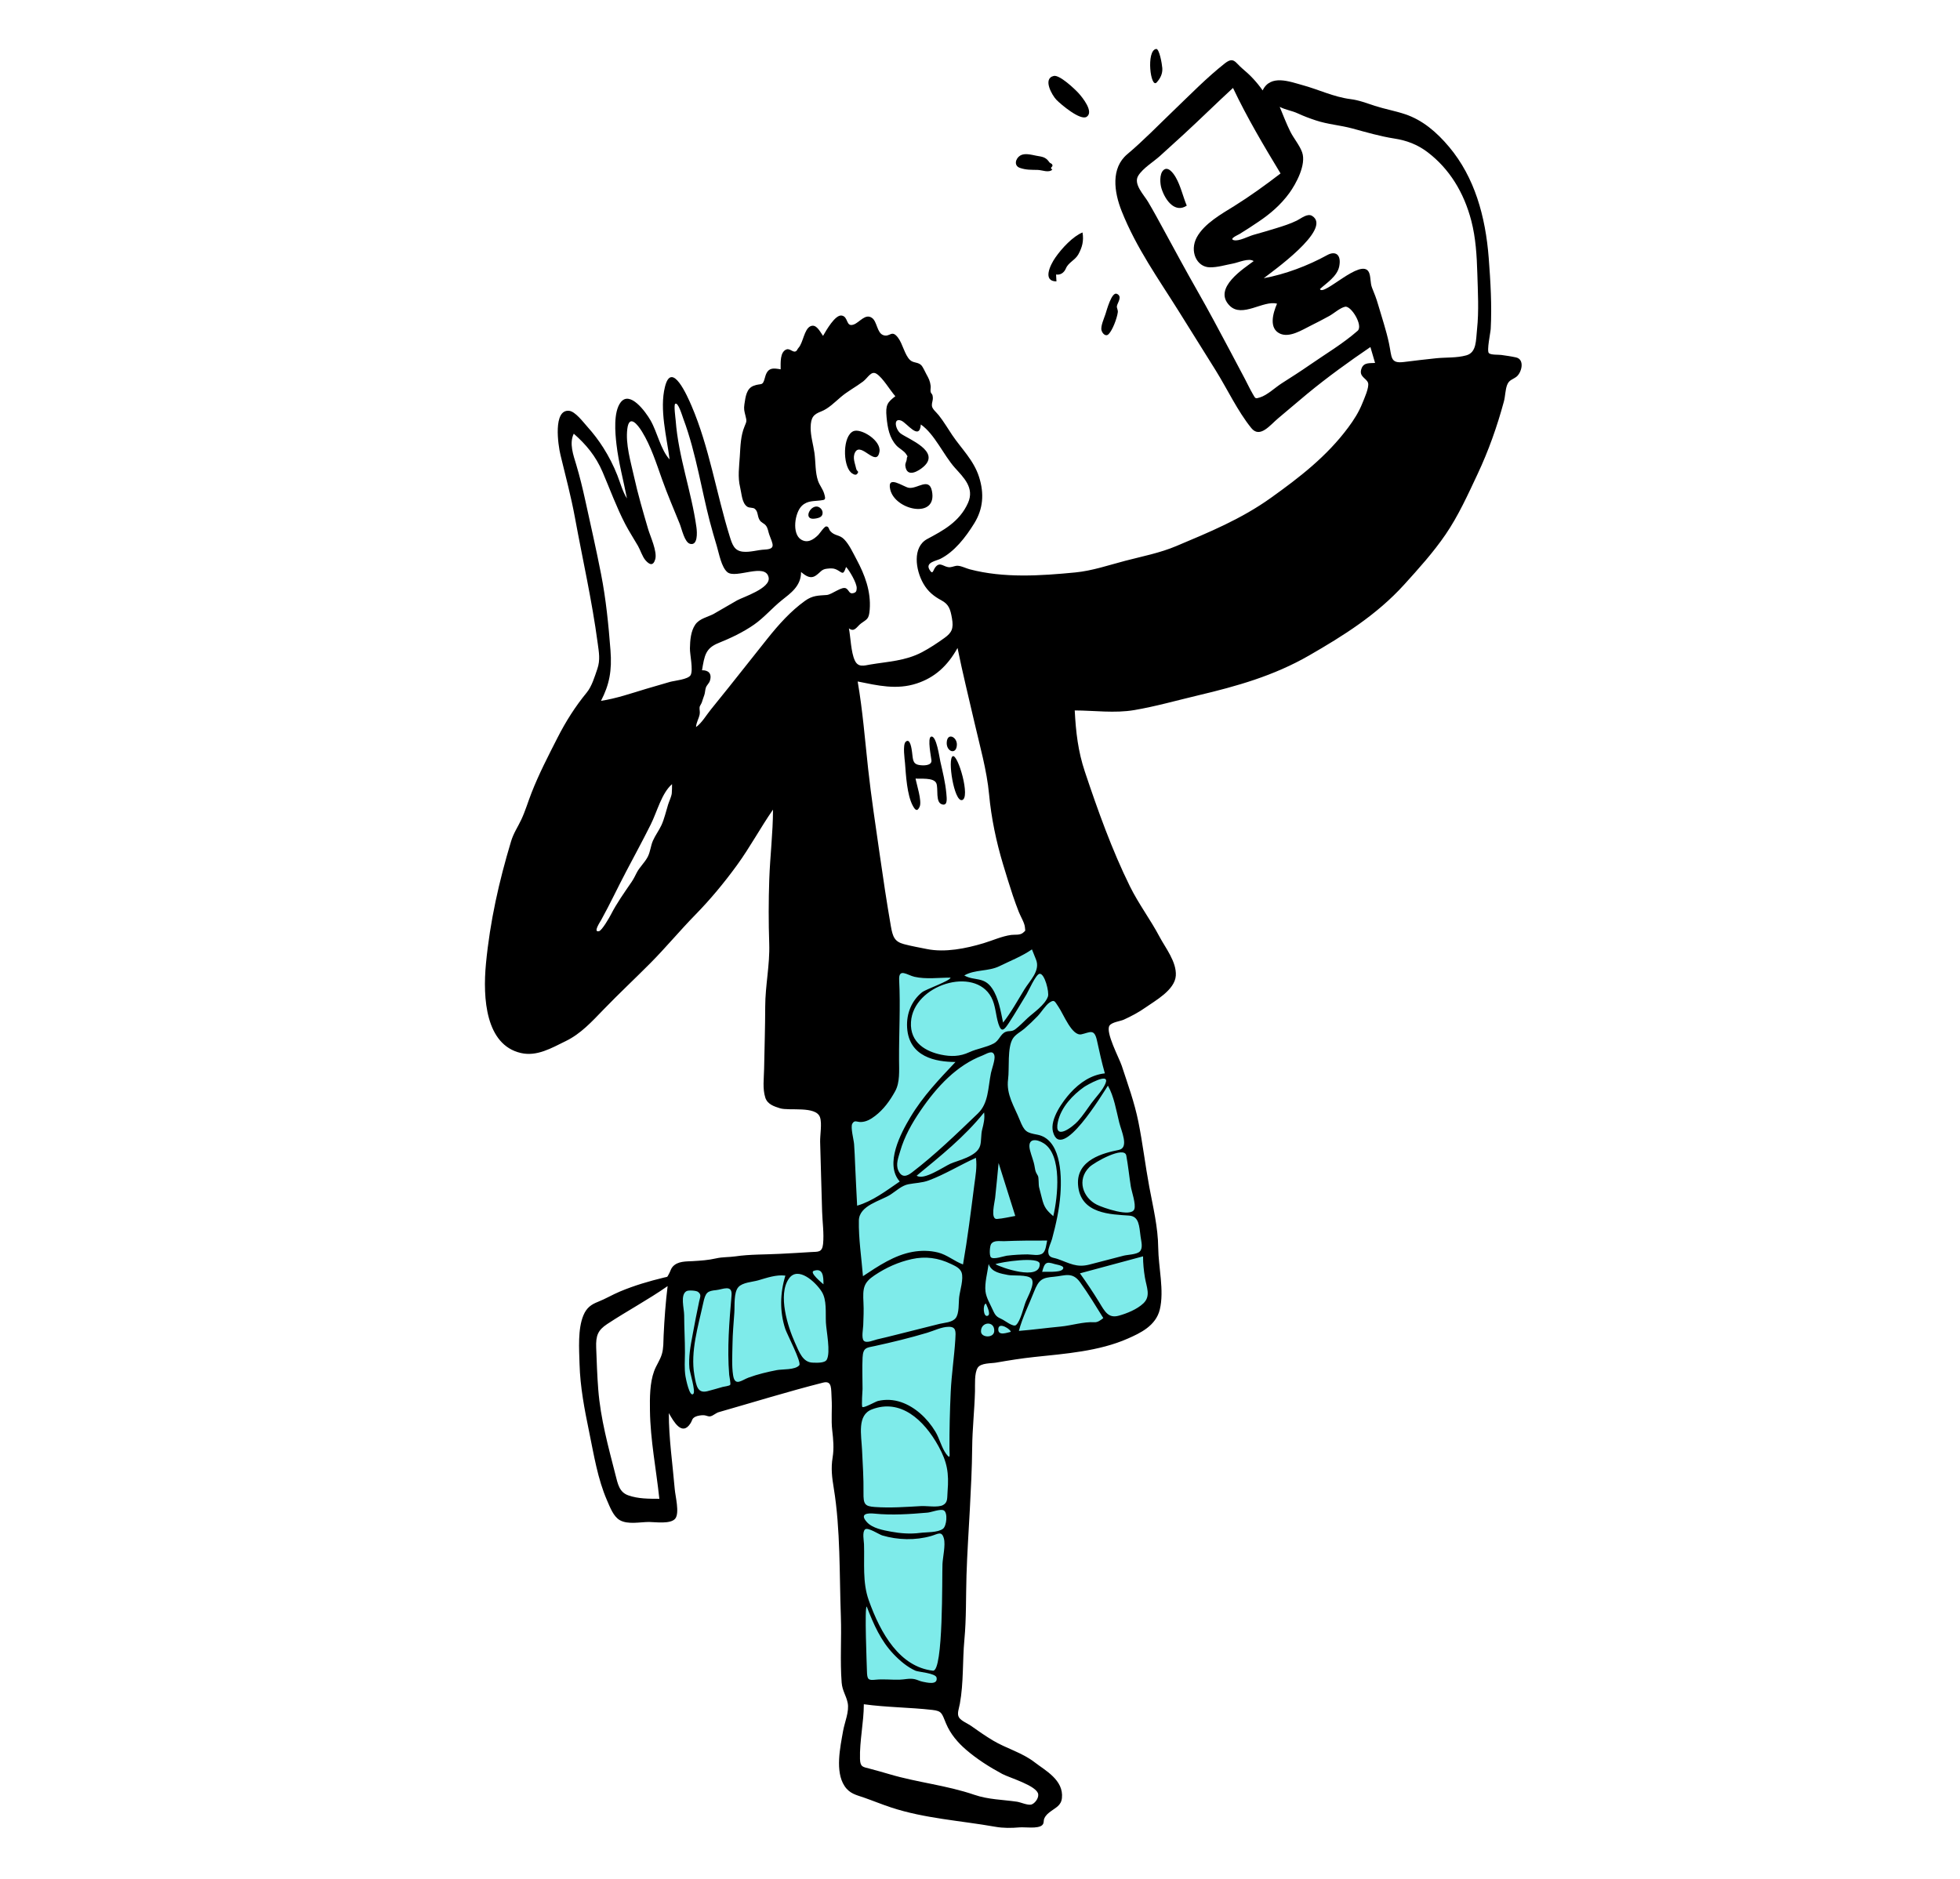 <svg width="414" height="397" viewBox="0 0 414 397" fill="none" xmlns="http://www.w3.org/2000/svg">
<path fill-rule="evenodd" clip-rule="evenodd" d="M142.858 284.346C142.911 279.637 143.024 274.928 143.171 270.221C149.846 269.498 156.521 268.775 163.196 268.051C164.901 267.866 166.605 267.682 168.309 267.497C170.159 267.297 172.009 267.096 173.859 266.896C174.051 266.875 174.311 266.87 174.6 266.864C175.522 266.845 176.74 266.821 177.014 266.264C177.414 265.451 177.209 263.307 177.054 261.681C176.992 261.033 176.939 260.468 176.934 260.102C176.907 258.075 176.881 256.049 176.854 254.023C176.828 251.996 176.801 249.969 176.775 247.943L176.774 247.911C176.58 233.009 176.386 218.107 176.191 203.205C177.79 203.268 179.388 203.325 180.986 203.379C182.022 203.414 183.058 203.452 184.096 203.49C190.02 203.704 195.962 203.919 201.88 203.7C205.368 203.571 208.673 202.439 211.966 201.104C213.716 200.394 215.449 199.621 217.169 198.807C217.326 198.733 217.573 198.577 217.859 198.398C218.552 197.96 219.472 197.38 219.886 197.476C220.588 197.64 221.628 199.451 222.391 200.78C222.671 201.268 222.914 201.692 223.09 201.944C225.161 204.93 227.233 207.917 229.304 210.903L229.395 211.032C229.657 211.411 229.956 211.796 230.261 212.189C230.933 213.053 231.635 213.957 232.047 214.921C232.361 215.655 232.534 216.576 232.699 217.455C232.777 217.87 232.854 218.275 232.942 218.646C236.359 233.018 239.701 247.483 242.191 262.135C242.726 265.289 243.235 268.464 243.533 271.666C243.555 271.91 243.584 272.172 243.613 272.445C243.776 273.946 243.978 275.809 243.493 277.103C242.887 278.721 241.019 279.451 239.676 279.976C239.588 280.011 239.502 280.044 239.419 280.077C236.793 281.117 234.043 281.736 231.322 282.292C224.766 283.631 218.129 284.408 211.503 285.037C210.749 285.108 209.986 285.153 209.222 285.197C207.936 285.272 206.646 285.348 205.384 285.553C204.851 285.64 204.702 285.583 204.624 285.648C204.561 285.7 204.543 285.83 204.409 286.175C204.116 286.923 204.161 288.234 204.199 289.361C204.217 289.86 204.232 290.323 204.217 290.684C204.158 292.068 204.099 293.452 204.04 294.836C203.981 296.22 203.922 297.604 203.863 298.989C203.542 306.539 203.22 314.09 202.899 321.64C202.79 324.192 202.682 326.743 202.573 329.295C202.356 334.399 202.139 339.502 201.921 344.605C201.861 346.018 201.801 347.43 201.741 348.842C201.678 350.33 201.614 351.818 201.551 353.307C201.53 353.81 201.536 354.36 201.542 354.925C201.556 356.103 201.57 357.346 201.336 358.36C201.208 358.916 201.246 359.12 201.182 359.19C201.115 359.264 200.938 359.193 200.347 359.228C198.557 359.332 196.723 359.192 194.904 359.054C194 358.985 193.101 358.916 192.211 358.878C190.745 358.815 189.278 358.752 187.812 358.689C186.238 358.621 184.664 358.554 183.091 358.486C182.878 358.477 182.659 358.487 182.445 358.498C181.784 358.531 181.166 358.561 180.902 357.996C180.601 357.352 180.674 355.913 180.733 354.763C180.757 354.285 180.779 353.857 180.77 353.558L180.517 345.045L179.822 321.675C179.67 316.553 179.518 311.431 179.366 306.309C179.202 300.807 179.038 295.304 178.874 289.802C175.496 290.62 172.117 291.438 168.739 292.256L168.732 292.258C163.736 293.467 158.74 294.677 153.744 295.885C153.126 296.035 152.477 296.237 151.812 296.443C150.011 297.001 148.094 297.596 146.366 297.298C144.016 296.892 143.045 295.685 142.913 293.001C142.786 290.426 142.817 287.832 142.848 285.25C142.851 284.949 142.855 284.647 142.858 284.346ZM211.031 238.74L210.192 236.796L209.827 238.942L206.276 259.842L206.106 260.838L206.95 260.771L219.104 259.802L220.088 259.724L219.634 258.671L211.031 238.74ZM207.708 259.157L210.726 241.398L218.036 258.333L207.708 259.157Z" fill="#7EEBEA"/>
<path fill-rule="evenodd" clip-rule="evenodd" d="M311.984 69.594C311.735 71.918 311.912 74.453 309.731 75.066C307.712 75.634 305.497 75.475 303.439 75.673C301.126 75.897 298.82 76.202 296.511 76.477C293.602 76.824 294.017 75.479 293.38 72.489C292.799 69.758 291.871 67.034 291.099 64.371C290.741 63.133 290.312 61.995 289.823 60.828C289.38 59.772 289.591 58.336 289.113 57.449C287.484 54.42 279.538 62.701 278.8 61.069C280.145 59.809 282.472 58.4 282.884 56.246C283.369 53.713 282.031 52.957 280.35 53.883C276.215 56.163 271.441 57.944 266.931 58.775C268.39 57.602 281.584 48.355 277.156 45.613C276.158 44.995 274.825 46.158 273.925 46.598C272.496 47.297 271.004 47.766 269.513 48.224C267.942 48.706 266.367 49.17 264.787 49.609C263.678 49.917 261.703 51.01 260.623 50.74C259.527 50.466 261.469 49.647 261.787 49.455C263.174 48.614 264.538 47.711 265.891 46.797C268.292 45.175 270.51 43.295 272.336 40.787C273.714 38.894 275.99 34.761 275.03 32.144C274.474 30.627 273.256 29.224 272.54 27.787C271.705 26.108 271.03 24.319 270.304 22.57C271.519 23.213 272.882 23.377 274.122 23.954C275.363 24.531 276.622 24.998 277.912 25.427C280.5 26.288 283.081 26.441 285.645 27.139C288.549 27.929 291.574 28.812 294.524 29.268C297.092 29.665 299.401 30.511 301.601 32.195C306.095 35.636 309.212 40.58 310.789 46.693C311.713 50.274 311.938 54.01 312.046 57.736C312.161 61.664 312.402 65.683 311.984 69.594ZM286.764 69.883C283.626 72.635 279.968 74.785 276.601 77.127C274.674 78.465 272.706 79.717 270.74 80.972C269.346 81.863 267.651 83.503 266.116 83.96C265.144 84.249 265.217 84.271 264.602 83.206C264.014 82.188 263.501 81.093 262.952 80.045C261.938 78.113 260.915 76.189 259.891 74.264C257.597 69.951 255.307 65.637 252.897 61.415C250.478 57.178 248.159 52.864 245.816 48.567C244.728 46.569 243.645 44.564 242.49 42.621C241.608 41.138 239.346 38.875 240.42 37.129C241.418 35.506 243.691 34.159 245.035 32.931C246.678 31.431 248.33 29.948 249.969 28.441C253.491 25.201 256.921 21.82 260.44 18.577C263.426 24.878 266.94 30.786 270.483 36.644C267.279 39.105 264.042 41.443 260.664 43.55C258.17 45.105 254.354 47.207 252.779 50.158C251.227 53.064 252.751 56.416 255.518 56.47C257.172 56.502 258.821 55.974 260.443 55.674C261.614 55.456 263.752 54.441 264.808 55.156C262.91 56.613 256.026 60.857 259.737 64.579C262.389 67.239 266.874 63.357 269.739 64.156C268.866 66.173 267.958 69.389 270.382 70.486C272.399 71.398 275.04 69.697 276.856 68.795C278.168 68.143 279.471 67.469 280.761 66.758C281.787 66.192 283.015 65.045 284.111 64.801C285.391 64.516 287.994 68.803 286.764 69.883ZM228.429 218.499C230.225 218.105 231.147 217.212 231.712 219.835C232.219 222.184 232.721 224.446 233.373 226.752C230.569 227.043 228.095 228.654 226.05 230.92C224.594 232.534 221.697 236.389 222.416 239.092C224.16 245.663 232.97 230.923 234.018 229.348C235.299 231.601 235.771 234.552 236.407 237.129C236.861 238.963 238.544 242.479 236.319 242.925C233.196 243.551 227.338 244.95 227.708 250.271C228.145 256.551 234.787 256.516 238.512 256.798C240.613 256.957 240.623 258.981 240.922 261.248C241.055 262.261 241.474 263.631 240.758 264.373C240.123 265.031 238.178 265.05 237.352 265.263C234.942 265.885 232.533 266.519 230.124 267.141C227.389 267.847 225.942 266.858 223.385 265.957C222.439 265.623 221.488 265.764 221.418 264.489C221.375 263.707 222.012 262.497 222.221 261.723C223.046 258.661 223.748 255.509 223.985 252.293C224.331 247.622 223.899 240.617 219.118 239.705C216.843 239.271 216.405 239.13 215.378 236.561C214.267 233.784 212.504 231.212 212.93 228.012C213.238 225.693 212.718 221.306 213.948 219.383C214.517 218.494 215.625 217.964 216.382 217.311C217.346 216.479 218.275 215.589 219.173 214.657C219.929 213.874 220.85 212.343 221.707 211.777C222.754 211.086 222.786 211.557 223.538 212.637C224.648 214.232 226.412 218.942 228.429 218.499ZM233.504 228.879C232.882 230.389 231.444 231.794 230.528 233.055C229.607 234.324 228.735 235.664 227.707 236.814C226.576 238.079 222.56 241.136 223.444 237.021C224.133 233.822 226.71 231.23 228.978 229.633C229.417 229.323 234.557 226.323 233.504 228.879ZM237.899 244.113C238.297 246.255 238.511 248.463 238.851 250.62C239.025 251.723 239.989 254.387 239.596 255.448C238.931 257.246 232.937 255.117 231.695 254.499C228.738 253.026 227.38 249.245 230.107 246.553C231.142 245.533 237.5 241.972 237.899 244.113ZM241.828 269.837C242.161 271.881 243.138 273.777 241.523 275.323C240.183 276.607 237.987 277.482 236.335 277.939C234.084 278.562 233.36 277.044 232.169 275.093C230.887 272.993 229.523 270.965 228.108 268.995C232.552 267.798 236.996 266.6 241.441 265.404C241.438 266.894 241.589 268.377 241.828 269.837ZM231.178 279.327C228.86 279.182 226.367 280.021 224.016 280.242C221.081 280.518 218.154 280.919 215.215 281.156C215.968 278.267 217.32 275.69 218.378 272.961C219.439 270.222 220.184 269.926 222.624 269.715C224.886 269.519 226.482 268.582 228.151 270.891C229.887 273.292 231.46 275.901 233.046 278.445C232.506 278.88 231.862 279.37 231.178 279.327ZM214.611 279.916C214.039 280.417 212.275 278.993 211.681 278.717C210.525 278.179 210.269 278.006 209.665 276.65C209.147 275.483 208.322 274.158 208.16 272.826C207.946 271.071 208.591 268.761 208.826 267.017C209.452 268.833 211.506 269.043 212.895 269.34C213.944 269.565 217.054 269.207 217.846 270.106C218.72 271.1 217.111 273.871 216.691 274.915C216.19 276.161 215.572 279.074 214.611 279.916ZM213.49 281.356C212.802 281.49 210.821 282.314 210.861 280.802C210.906 279.074 213.631 280.937 213.49 281.356ZM210 281.266C209.874 282.72 207.273 282.599 207.213 281.32C207.112 279.158 210.2 278.943 210 281.266ZM207.025 242.041C206.36 244.32 202.309 245.136 200.753 245.837C199.332 246.478 195.087 249.436 193.622 248.363C198.582 244.263 203.664 240.244 207.866 235.008C208.038 236.302 207.776 237.382 207.459 238.606C207.173 239.711 207.32 241.032 207.025 242.041ZM205.792 250.352C205.078 255.935 204.378 261.59 203.412 267.117C201.572 266.441 200.054 265.07 198.121 264.592C196.356 264.156 194.534 264.146 192.755 264.464C188.964 265.142 185.584 267.398 182.277 269.597C181.972 265.768 181.339 261.671 181.414 257.829C181.476 254.638 186.015 253.693 188.075 252.375C189.32 251.577 190.446 250.455 191.866 250.177C193.326 249.891 194.736 249.9 196.178 249.364C199.589 248.098 202.799 246.091 206.14 244.595C206.414 246.511 206.034 248.464 205.792 250.352ZM202.605 273.978C202.453 275.247 202.644 277.512 201.84 278.479C201.084 279.39 199.467 279.42 198.469 279.667C195.428 280.42 192.39 281.179 189.354 281.956C187.995 282.303 186.636 282.635 185.272 282.945C184.622 283.093 182.99 283.844 182.442 283.221C181.922 282.629 182.309 280.74 182.337 279.947C182.393 278.364 182.468 276.775 182.385 275.191C182.226 272.153 182.367 270.989 184.718 269.417C187.215 267.747 189.794 266.604 192.605 265.984C195.451 265.358 198.162 265.701 200.871 267.015C201.625 267.381 202.756 267.831 203.107 268.809C203.584 270.139 202.766 272.63 202.605 273.978ZM199.182 322.955C198.067 323.796 195.641 323.652 194.361 323.823C192.294 324.098 190.213 323.941 188.159 323.557C186.613 323.269 184.306 322.869 183.121 321.563C181.437 319.708 183.38 319.622 184.668 319.753C188.414 320.132 192.207 319.867 195.949 319.542C196.678 319.478 198.636 318.709 199.339 319.069C200.237 319.529 199.962 322.366 199.182 322.955ZM197.058 352.939C190.079 352.123 186.033 345.17 183.502 338.063C182.143 334.247 182.633 330.243 182.499 326.208C182.475 325.471 182.09 323.642 182.72 323.092C183.311 322.574 185.706 324.174 186.353 324.365C189.673 325.344 193.344 325.437 196.67 324.487C198.112 324.075 198.919 323.309 199.377 325.027C199.745 326.411 199.14 328.961 199.074 330.411C198.96 332.919 199.287 353.199 197.058 352.939ZM183.116 352.946C183.089 351.729 182.579 339.422 183.074 339.385C184.546 343.206 186.059 346.624 188.739 349.435C190.109 350.871 191.648 352.166 193.361 352.937C194.004 353.227 197.649 353.446 197.828 354.407C198.14 356.087 195.652 355.409 194.914 355.273C194.321 355.163 193.789 354.859 193.208 354.732C192.1 354.491 191.054 354.815 189.943 354.842C188.254 354.883 186.595 354.67 184.905 354.846C183.36 355.006 183.157 354.793 183.116 352.946ZM184.146 297.747C190.121 295.424 195.114 299.824 198.267 305.582C200.065 308.867 200.467 311.163 200.152 315.051C200.04 316.443 200.248 317.385 199.184 317.953C198.131 318.514 195.739 318.098 194.599 318.162C191.323 318.346 188.059 318.591 184.783 318.357C182.654 318.205 182.354 317.772 182.391 315.286C182.435 312.294 182.228 309.316 182.087 306.32C181.935 303.077 181.01 298.967 184.146 297.747ZM182.191 293.438C182.195 291.24 182.085 288.984 182.197 286.79C182.308 284.614 183.078 284.721 184.785 284.35C188.483 283.546 192.176 282.646 195.824 281.556C197.267 281.125 198.897 280.297 200.4 280.29C201.977 280.284 201.894 281.259 201.788 282.939C201.555 286.66 200.988 290.327 200.816 294.029C200.63 298.024 200.532 302.071 200.547 306.07C200.552 307.421 200.825 308.42 199.868 307.157C198.91 305.891 198.442 303.875 197.586 302.452C195.834 299.54 193.23 297.197 190.341 296.21C188.744 295.665 187.063 295.57 185.434 295.965C184.94 296.084 182.465 297.506 182.15 297.225C181.936 297.035 182.191 293.527 182.191 293.438ZM204.048 369.626C206.417 371.667 209.042 373.316 211.698 374.748C213.193 375.554 219.11 377.249 219.298 379.063C219.399 380.03 218.419 381.114 217.776 381.229C216.962 381.374 215.619 380.734 214.789 380.612C211.772 380.172 208.761 380.169 205.816 379.158C199.937 377.14 193.843 376.572 187.903 374.812C186.49 374.394 185.074 374.001 183.653 373.622C182.304 373.262 181.699 373.324 181.652 371.589C181.547 367.782 182.454 363.882 182.462 360.027C187.267 360.687 192.088 360.679 196.906 361.221C198.971 361.454 198.923 361.924 199.828 364.095C200.767 366.347 202.365 368.176 204.048 369.626ZM180.619 245.938C180.558 244.529 180.511 243.116 180.405 241.71C180.334 240.766 179.617 238.127 180.021 237.392C180.501 236.518 180.985 237.051 181.844 237.027C182.977 236.995 183.926 236.447 184.86 235.73C186.629 234.372 187.944 232.585 189.092 230.5C190.103 228.664 189.914 226.157 189.902 223.959C189.87 218.276 190.214 212.733 189.926 207.025C189.794 204.403 191.654 206.011 193.156 206.351C195.614 206.906 198.285 206.521 200.782 206.528C200.689 207.227 195.582 208.962 194.757 209.623C192.645 211.313 191.414 214.016 191.606 217.099C191.994 223.3 197.671 224.336 201.819 224.348C198.377 228.009 194.997 231.499 192.292 236.015C190.298 239.345 186.785 245.91 190.046 249.595C187.164 251.564 184.307 253.754 181.048 254.702C180.902 251.781 180.745 248.861 180.619 245.938ZM179.311 132.742C180.484 133.649 180.977 132.367 181.87 131.703C183.128 130.768 183.544 130.86 183.704 128.771C183.999 124.896 182.644 121.389 180.943 118.219C180.17 116.777 179.399 115.061 178.307 113.935C177.313 112.908 176.307 113.261 175.385 112.2C175.023 111.782 175.101 111.193 174.502 111.21C174.108 111.221 173.151 112.689 172.826 113.013C171.798 114.037 170.541 114.816 169.194 113.972C167.233 112.743 167.862 108.284 169.386 106.84C170.559 105.728 171.945 105.9 173.28 105.72C174.281 105.586 174.49 105.638 174.078 104.26C173.789 103.294 173.124 102.541 172.795 101.597C172.163 99.784 172.301 97.581 172.028 95.662C171.783 93.943 171.21 92.083 171.23 90.337C171.258 88.114 171.862 87.536 173.463 86.913C175.014 86.309 176.299 84.978 177.62 83.86C179.115 82.594 180.753 81.758 182.29 80.602C183.333 79.817 184.007 78.23 185.154 78.972C186.517 79.852 187.959 82.402 189.118 83.705C187.422 85 187.027 85.567 187.261 88.103C187.476 90.428 187.869 92.499 189.346 94.119C189.914 94.741 190.972 95.24 191.412 95.957C191.925 96.793 191.592 96.056 191.527 97C191.493 97.509 191.158 97.842 191.231 98.43C191.556 101.043 194.051 99.501 195.079 98.593C198.753 95.35 191.894 92.775 190.265 91.594C189.14 90.777 188.583 88.172 190.366 88.864C191.552 89.325 194.23 93.227 194.502 89.67C197.442 91.725 199.256 96.09 201.721 98.849C203.499 100.84 205.887 103.048 204.476 106.226C202.678 110.279 199.112 112.118 195.857 113.866C192.7 115.562 193.355 120.36 195.043 123.297C196.019 124.995 197.297 125.99 198.835 126.815C200.406 127.658 200.733 128.649 201.076 130.604C201.457 132.774 201.052 133.648 199.49 134.769C197.966 135.863 196.372 136.924 194.745 137.78C191.225 139.633 187.574 139.75 183.83 140.381C182.519 140.603 181.261 141.064 180.545 139.499C179.74 137.738 179.681 134.706 179.311 132.742ZM178.745 124.315C177.864 123.756 175.737 125.612 174.624 125.693C172.822 125.825 171.639 125.775 170.04 126.925C167.017 129.098 164.508 131.896 162.084 134.93C159.354 138.347 156.639 141.783 153.918 145.211C152.684 146.763 151.445 148.307 150.192 149.836C149.205 151.042 148.239 152.737 147.017 153.597C147.081 152.576 147.601 151.853 147.786 150.905C147.894 150.352 147.706 149.882 147.775 149.352C147.798 149.179 148.182 148.581 148.241 148.385C148.397 147.867 148.588 147.355 148.773 146.817C148.945 146.315 148.92 145.795 149.095 145.27C149.275 144.73 149.769 144.372 149.94 143.84C150.442 142.281 149.611 141.558 148.283 141.595C148.803 138.477 149.03 136.952 151.74 135.852C154.329 134.802 156.859 133.622 159.237 131.98C161.349 130.523 163.111 128.422 165.141 126.798C166.959 125.343 169.222 123.82 169.203 120.837C170.233 121.678 171.199 122.386 172.378 121.548C173.373 120.842 173.505 120.272 174.655 120.139C175.594 120.031 176.176 120.002 177.014 120.499C178 121.083 178.134 121.489 178.709 119.769C179.361 120.43 181.011 123.183 180.956 124.272C180.926 124.873 180.85 125.143 180.232 125.302C179.355 125.526 179.389 124.724 178.745 124.315ZM174.637 287.227C174.208 288.018 172.401 287.872 171.703 287.862C169.576 287.828 168.832 285.68 167.899 283.605C166.427 280.332 164.228 273.535 166.642 270.101C168.547 267.39 172.259 270.805 173.559 272.852C174.681 274.621 174.348 277.273 174.452 279.396C174.54 281.185 175.484 285.668 174.637 287.227ZM168.825 288.413C167.974 289.436 165.214 289.219 164.087 289.439C162.075 289.831 160.075 290.302 158.124 291.017C156.671 291.548 155.235 292.98 154.852 290.544C154.53 288.495 154.69 286.038 154.721 283.971C154.754 281.741 154.948 279.539 155.109 277.318C155.218 275.817 154.945 273.054 155.964 271.902C156.842 270.909 158.977 270.813 160.117 270.484C161.989 269.943 163.945 269.234 165.891 269.476C164.756 273.183 164.66 277.071 165.877 280.765C166.224 281.819 169.35 287.781 168.825 288.413ZM154.519 273.645C154.045 279.221 153.568 284.832 154.024 290.437C154.052 290.77 154.384 292.302 154.24 292.541C154.091 292.79 152.909 292.918 152.641 292.994C151.576 293.298 150.512 293.62 149.44 293.89C147.353 294.415 147.081 292.829 146.671 290.502C145.794 285.517 147.494 280.113 148.525 275.326C149.027 272.994 149.398 272.726 151.304 272.532C152.63 272.398 154.72 271.275 154.519 273.645ZM146.461 294.448C145.664 295.321 144.867 291.204 144.796 290.784C144.518 289.118 144.673 287.429 144.677 285.737C144.684 283.093 144.516 280.462 144.512 277.832C144.511 276.409 143.624 273.5 145.024 272.747C145.435 272.526 147.066 272.618 147.436 272.909C148.206 273.513 147.903 273.904 147.674 274.955C147.164 277.314 146.723 279.684 146.279 282.063C145.843 284.395 145.413 286.639 145.621 289.047C145.689 289.844 146.969 293.892 146.461 294.448ZM171.892 268.467C173.836 267.808 173.94 269.599 173.937 271.314C173.64 271.041 170.878 268.81 171.892 268.467ZM145.89 142.595C145.414 143.54 142.397 143.798 141.535 144.046C139.839 144.535 138.142 145.02 136.451 145.529C133.282 146.483 130.19 147.558 126.942 148.057C128.726 144.621 129.281 141.654 128.949 137.365C128.53 131.951 127.998 126.592 126.962 121.292C125.94 116.066 124.758 110.875 123.619 105.684C123.059 103.134 122.454 100.632 121.71 98.15C121.114 96.162 120.182 93.658 121.195 91.619C123.764 93.874 125.825 96.305 127.291 99.731C128.861 103.404 130.232 107.174 132.054 110.688C132.888 112.295 133.861 113.76 134.752 115.315C135.282 116.24 135.669 117.575 136.344 118.356C137.123 119.255 137.953 119.679 138.398 118.161C138.875 116.532 137.352 113.308 136.903 111.778C135.817 108.085 134.74 104.399 133.903 100.61C133.226 97.547 132.106 93.844 132.502 90.613C132.894 87.414 134.699 89.704 135.612 91.191C137.494 94.257 138.621 97.832 139.858 101.308C140.994 104.501 142.32 107.547 143.577 110.666C144.015 111.752 144.591 114.556 145.737 114.879C147.403 115.349 147.262 112.526 147.103 111.381C146.047 103.789 143.291 96.52 142.719 88.797C142.692 88.428 142.293 85.558 142.614 85.318C143.235 84.854 144.073 87.765 144.341 88.478C145.734 92.188 146.705 96.099 147.595 100.018C148.353 103.351 149.038 106.709 149.888 110.011C150.355 111.825 150.89 113.61 151.418 115.4C151.896 117.021 152.38 119.792 153.626 120.861C155.393 122.376 161.714 118.773 162.355 121.994C162.811 124.284 156.949 126.129 155.7 126.824C154.057 127.739 152.444 128.742 150.8 129.658C149.555 130.351 147.766 130.636 146.865 131.94C145.911 133.322 145.758 135.262 145.73 136.976C145.708 138.274 146.455 141.476 145.89 142.595ZM141.895 167.601C141.811 168.321 141.336 169.274 141.122 169.959C140.686 171.354 140.316 173.021 139.71 174.325C139.189 175.448 138.42 176.452 137.917 177.591C137.439 178.672 137.376 179.919 136.818 181.001C136.179 182.239 135.125 183.129 134.491 184.358C134.178 184.965 133.856 185.657 133.414 186.303C131.851 188.592 130.299 190.75 129.042 193.201C128.721 193.829 127.15 196.568 126.525 196.717C125.219 197.025 126.739 194.791 126.995 194.329C128.846 190.987 130.49 187.468 132.277 184.074C134.007 180.788 135.779 177.527 137.444 174.191C138.803 171.472 139.742 167.568 141.95 165.652C141.958 166.303 141.94 166.953 141.895 167.601ZM202.255 136.886C203.33 142.204 204.616 147.357 205.828 152.628C206.953 157.518 208.45 162.751 208.917 167.793C209.378 172.787 210.439 177.84 211.867 182.58C212.526 184.774 213.205 186.975 213.922 189.143C214.315 190.334 214.755 191.498 215.202 192.661C215.548 193.565 216.464 195.028 216.5 195.986C216.528 196.753 216.749 196.446 216.12 197.023C215.468 197.619 214.34 197.403 213.582 197.507C211.603 197.783 209.673 198.678 207.744 199.258C204.024 200.377 199.59 201.265 195.778 200.487C194.174 200.159 192.508 199.875 190.923 199.449C188.972 198.923 188.571 197.952 188.17 195.646C187.295 190.602 186.541 185.572 185.817 180.495C184.958 174.456 184.027 168.424 183.363 162.347C182.694 156.2 182.212 150.046 181.162 143.966C185.398 144.818 189.387 145.781 193.636 144.384C197.398 143.148 200.114 140.731 202.255 136.886ZM218.837 202.725C219.784 205.073 217.502 207.184 216.396 208.993C214.937 211.377 213.574 213.868 211.877 216.024C211.368 213.574 210.922 210.816 209.564 208.804C207.829 206.234 205.804 207.284 203.679 206.068C205.908 204.764 208.754 205.262 211.118 204.099C213.45 202.952 215.804 202.051 217.974 200.561C218.263 201.282 218.547 202.005 218.837 202.725ZM210.572 257.51C209.148 257.605 210.101 253.992 210.193 253.094C210.448 250.625 210.704 248.157 210.927 245.685C212.103 249.413 213.277 253.141 214.452 256.869C213.161 257.091 211.878 257.423 210.572 257.51ZM208.255 275.383C208.449 275.902 209.356 277.633 208.64 277.953C207.66 278.39 207.542 275.522 208.255 275.383ZM206.556 235.219C202.018 239.577 197.512 243.947 192.603 247.699C191.527 248.521 190.444 248.865 189.731 247.235C189.171 245.953 189.762 244.509 190.122 243.254C191.039 240.055 192.635 237.274 194.405 234.67C197.939 229.47 202.146 225.029 207.513 222.979C208.391 222.644 209.747 221.631 210.054 223.029C210.235 223.851 209.469 225.904 209.313 226.676C208.672 229.862 208.812 233.053 206.556 235.219ZM219.617 267.004C219.718 270.704 211.308 267.72 210.26 267.058C211.36 266.614 219.572 265.34 219.617 267.004ZM222.74 267.027C223.24 267.187 225.156 267.39 224.44 268.178C223.8 268.884 220.898 268.6 220.129 268.687C220.646 266.645 221.038 266.482 222.74 267.027ZM221.182 262.07C220.994 262.893 220.918 264.149 220.305 264.713C219.54 265.417 217.916 264.989 217.051 264.995C215.582 265.004 214.114 265.095 212.653 265.27C212.093 265.337 209.827 266.159 209.303 265.598C208.918 265.187 209.061 263.255 209.342 262.821C209.918 261.929 211.244 262.238 212.075 262.202C215.116 262.072 218.14 262.061 221.182 262.07ZM219.23 248.391C218.801 247.623 218.724 247.631 218.541 246.472C218.345 245.232 217.848 244.171 217.555 242.972C216.911 240.334 218.968 240.569 220.478 241.536C224.393 244.045 223.448 252.813 222.48 256.918C221.072 255.673 220.552 255.108 220.068 253.099C219.884 252.336 219.678 251.586 219.486 250.827C219.345 250.268 219.443 248.773 219.23 248.391ZM219.569 205.717C220.662 205.558 221.662 209.638 221.35 210.521C220.711 212.327 218.269 213.941 217.025 215.093C216.197 215.861 215.374 216.741 214.489 217.41C213.668 218.031 213.195 217.683 212.431 217.981C211.325 218.412 211.057 219.819 209.925 220.424C208.333 221.275 206.403 221.514 204.74 222.282C202.722 223.215 200.872 223.24 198.757 222.798C195.714 222.163 192.147 220.347 192.422 215.899C192.905 208.051 205.86 204.03 209.393 210.684C210.313 212.416 210.299 214.435 210.896 216.295C211.542 218.309 212.169 217.517 213.142 216.035C214.414 214.094 215.596 212.05 216.819 210.063C217.215 209.421 218.78 205.833 219.569 205.717ZM140.174 282.127C140.112 283.462 140.179 284.816 139.793 286.09C139.404 287.374 138.616 288.412 138.162 289.661C137.242 292.19 137.249 295.251 137.285 297.961C137.371 304.267 138.612 310.392 139.269 316.624C137.084 316.617 134.824 316.647 132.706 315.895C130.814 315.224 130.512 313.56 129.977 311.464C128.475 305.577 126.852 299.715 126.367 293.549C126.136 290.611 126.039 287.649 125.929 284.702C125.833 282.116 126.315 280.988 128.255 279.708C132.473 276.925 136.844 274.608 141.018 271.693C140.591 275.151 140.337 278.637 140.174 282.127ZM320.211 75.502C319.185 75.275 318.148 75.134 317.112 74.985C316.571 74.907 314.886 75.015 314.482 74.592C314 74.087 314.834 70.272 314.877 69.453C315.137 64.531 314.834 59.455 314.459 54.551C313.78 45.673 311.459 37.448 306.104 31.055C303.439 27.872 300.442 25.348 296.802 24.129C294.681 23.419 292.496 23.041 290.371 22.352C288.656 21.796 287.056 21.16 285.275 20.94C281.723 20.5 278.476 18.885 275.009 17.951C272.458 17.264 268.356 15.634 266.703 19.098C265.401 17.262 264.092 15.883 262.45 14.513C260.878 13.201 260.621 11.89 258.695 13.405C254.954 16.349 251.45 19.941 247.956 23.291C244.693 26.419 241.535 29.695 238.115 32.572C234.626 35.507 235.288 40.487 236.928 44.615C240.015 52.386 244.775 59.029 248.942 65.69C251.552 69.862 254.17 74.04 256.77 78.221C259.255 82.217 261.405 86.842 264.309 90.432C266.14 92.695 268.326 89.736 269.978 88.369C272.029 86.67 274.044 84.908 276.097 83.215C280.374 79.687 284.949 76.383 289.463 73.313C289.791 74.432 290.12 75.552 290.448 76.672C289.457 76.762 288.117 76.495 287.613 77.777C286.892 79.609 288.661 79.849 288.971 80.9C289.248 81.837 288.112 84.314 287.776 85.16C287.021 87.064 285.966 88.706 284.804 90.273C280.206 96.477 274.388 100.914 268.486 105.143C262.169 109.669 255.399 112.432 248.483 115.348C244.967 116.83 241.317 117.519 237.688 118.468C234.192 119.383 230.698 120.585 227.125 120.93C219.816 121.636 212.058 122.165 204.837 120.268C204.046 120.061 203.209 119.611 202.405 119.526C201.76 119.457 201.283 119.782 200.675 119.824C199.368 119.914 198.619 118.508 197.58 119.814C197.061 120.468 197.052 121.565 196.328 120.345C195.407 118.794 197.761 118.494 198.633 118.052C201.57 116.564 203.93 113.568 205.797 110.54C207.661 107.514 207.929 104.282 206.794 100.739C205.659 97.197 203.077 94.797 201.14 91.921C200.202 90.528 199.34 89.055 198.311 87.755C197.761 87.06 196.875 86.396 196.841 85.695C196.801 84.881 197.206 84.477 196.964 83.487C196.901 83.23 196.633 83.084 196.575 82.801C196.485 82.35 196.625 81.963 196.578 81.524C196.469 80.517 196.141 79.884 195.676 79.059C195.387 78.543 194.963 77.511 194.565 77.125C193.866 76.448 192.914 76.724 192.204 76.037C191.081 74.952 190.686 72.665 189.692 71.346C188.294 69.492 187.995 71.365 186.513 70.775C185.246 70.269 185.26 67.974 184.237 67.198C182.794 66.106 181.579 68.117 180.298 68.564C178.613 69.153 179.261 66.866 177.759 66.658C176.402 66.47 174.523 69.779 173.847 70.955C173.158 69.989 172.404 68.342 171.164 68.932C169.863 69.552 169.631 72.434 168.68 73.462C168.348 73.82 168.418 74.083 168.01 74.248C167.483 74.46 166.782 73.541 166.101 73.821C164.727 74.387 164.895 76.592 164.892 78.021C163.271 77.736 162.141 77.591 161.598 79.692C161.067 81.749 160.865 80.841 159.157 81.51C157.684 82.085 157.477 83.768 157.234 85.414C157.084 86.437 157.223 86.856 157.452 87.789C157.741 88.964 157.741 88.95 157.27 90.071C156.45 92.03 156.401 94.186 156.269 96.341C156.13 98.639 155.796 100.733 156.339 102.978C156.675 104.368 156.7 106.259 157.832 107.036C158.28 107.345 159.043 107.176 159.425 107.482C160.153 108.066 159.932 108.955 160.417 109.808C160.781 110.446 161.368 110.508 161.775 111.025C162.218 111.589 162.245 112.274 162.497 112.962C163.244 114.998 163.946 115.982 161.512 116.099C160.009 116.171 158.407 116.712 156.911 116.546C155.146 116.35 154.707 115.163 154.145 113.355C151.313 104.246 149.791 94.373 146.061 85.711C145.242 83.808 141.881 76.038 140.46 81.7C139.262 86.475 140.833 92.302 141.436 97.055C139.545 95.004 138.846 91.311 137.41 88.808C136.349 86.958 133.028 82.416 131.081 85.019C129.547 87.07 129.931 91.42 130.214 93.872C130.661 97.752 131.692 101.491 132.428 105.297C131.501 103.838 131.044 102.057 130.401 100.415C129.594 98.356 128.588 96.402 127.441 94.592C126.439 93.011 125.318 91.541 124.103 90.192C123.175 89.161 121.512 86.904 120.193 86.782C116.799 86.469 117.866 93.959 118.383 96.1C119.455 100.538 120.616 104.854 121.448 109.381C123.074 118.227 125.043 126.868 126.241 135.827C126.506 137.813 126.826 139.398 126.173 141.308C125.597 142.99 125 145.001 123.939 146.294C121.535 149.223 119.54 152.351 117.743 155.88C115.819 159.66 113.838 163.483 112.268 167.496C111.545 169.342 110.955 171.339 110.124 173.114C109.375 174.717 108.474 175.983 107.942 177.758C105.396 186.236 103.512 194.567 102.649 203.545C101.94 210.916 102.6 220.721 109.998 222.445C113.396 223.238 116.447 221.425 119.512 219.928C122.681 218.381 124.973 215.865 127.558 213.192C130.771 209.87 134.106 206.753 137.352 203.487C140.6 200.218 143.6 196.594 146.831 193.29C150.021 190.027 152.908 186.561 155.667 182.771C158.404 179.011 160.627 174.846 163.277 171.034C163.267 175.97 162.659 180.86 162.487 185.789C162.332 190.308 162.328 194.823 162.479 199.339C162.631 203.854 161.64 208.15 161.632 212.655C161.623 217.049 161.478 221.417 161.398 225.807C161.363 227.776 161.042 229.984 161.653 231.884C162.11 233.303 163.545 233.746 164.77 234.128C166.662 234.719 172.355 233.581 173.2 236.013C173.662 237.34 173.197 239.756 173.233 241.223C173.293 243.64 173.366 246.056 173.435 248.472C173.506 250.967 173.576 253.463 173.651 255.957C173.718 258.156 174.074 260.605 173.854 262.781C173.665 264.647 172.761 264.403 171.328 264.499C169.165 264.642 167.002 264.758 164.838 264.871C161.664 265.039 158.352 264.962 155.309 265.413C154.031 265.602 152.635 265.522 151.287 265.83C149.596 266.217 148.035 266.315 146.32 266.417C144.937 266.5 143.16 266.379 142.074 267.608C141.698 268.035 141.613 268.544 141.346 269.018C140.845 269.908 141.124 269.674 140.303 269.874C137.096 270.655 134.051 271.537 130.916 272.851C129.346 273.509 127.89 274.393 126.313 275.012C124.931 275.555 123.918 276.223 123.235 277.855C122.015 280.769 122.324 284.987 122.412 288.128C122.551 293.029 123.456 297.695 124.432 302.434C125.448 307.365 126.244 312.428 128.219 316.958C128.868 318.447 129.569 320.346 130.894 321.122C132.606 322.123 135.238 321.516 137.106 321.52C138.359 321.522 141.717 322.04 142.654 320.776C143.561 319.551 142.649 316.098 142.521 314.578C142.072 309.253 141.264 303.878 141.274 298.516C142.297 300.334 144.07 303.471 145.844 300.687C146.281 300.001 146.11 299.683 146.886 299.285C147.315 299.066 148.219 298.931 148.686 298.969C149.322 299.02 149.557 299.328 150.14 299.177C150.657 299.044 151.238 298.487 151.831 298.318C159.176 296.218 166.478 293.954 173.854 292.083C175.805 291.588 175.528 293.39 175.657 295.418C175.799 297.662 175.527 299.927 175.786 302.146C176.011 304.076 176.186 305.957 175.869 307.899C175.495 310.189 175.736 312.1 176.109 314.368C177.543 323.114 177.287 332.6 177.61 341.489C177.779 346.118 177.417 350.845 177.779 355.45C177.916 357.189 178.723 358.15 179.05 359.732C179.425 361.549 178.401 363.862 178.09 365.622C177.464 369.155 176.364 374.211 178.376 377.284C179.462 378.945 180.886 379.186 182.494 379.747C184.418 380.419 186.315 381.202 188.248 381.838C195.312 384.164 202.946 384.619 210.186 385.901C211.959 386.215 213.603 386.185 215.387 386.037C216.487 385.945 219.196 386.38 220.11 385.588C220.6 385.165 220.352 384.634 220.601 384.116C220.955 383.38 221.383 383.081 221.985 382.623C222.983 381.865 224.136 381.422 224.304 379.857C224.716 376.023 220.733 373.992 218.604 372.334C215.883 370.215 212.596 369.397 209.708 367.667C208.114 366.713 206.577 365.631 205.042 364.548C204.376 364.079 203.026 363.548 202.562 362.808C202.089 362.054 202.552 360.977 202.748 359.9C203.558 355.446 203.284 350.892 203.703 346.391C204.122 341.883 204.008 337.348 204.146 332.816C204.288 328.15 204.608 323.496 204.854 318.836C205.081 314.533 205.309 310.16 205.347 305.852C205.382 301.857 205.835 297.938 205.942 293.918C205.979 292.553 205.775 290.077 206.528 288.921C207.189 287.908 209.376 288.035 210.396 287.857C213.146 287.377 215.762 286.956 218.481 286.667C224.949 285.978 232.148 285.471 238.265 282.759C240.787 281.64 244.144 280.112 244.981 276.627C245.944 272.622 244.687 267.698 244.645 263.602C244.601 259.229 243.547 254.963 242.757 250.726C241.906 246.164 241.37 241.525 240.451 236.981C239.607 232.811 238.239 229.118 236.945 225.159C236.42 223.554 233.431 218.021 234.358 216.657C234.858 215.922 236.657 215.736 237.387 215.399C238.96 214.676 240.536 213.852 241.987 212.821C243.923 211.444 248.164 209.166 248.36 206.106C248.546 203.182 246.157 200.227 244.943 197.93C242.987 194.229 240.519 190.994 238.656 187.22C234.891 179.593 231.897 171.24 229.151 163.021C227.715 158.721 227.246 154.672 227.01 150.082C231.18 150.094 235.424 150.711 239.568 150.01C244.077 149.246 248.593 147.96 253.063 146.9C261.203 144.97 269.019 142.791 276.56 138.444C283.622 134.375 290.787 129.92 296.634 123.46C299.657 120.119 302.741 116.715 305.351 112.895C308.033 108.971 310.051 104.512 312.12 100.107C314.404 95.244 316.222 90.134 317.659 84.815C317.948 83.746 317.95 82.384 318.32 81.374C318.737 80.234 319.496 80.204 320.289 79.603C321.405 78.758 322.147 75.93 320.211 75.502Z" fill="black"/>
<path fill-rule="evenodd" clip-rule="evenodd" d="M223.125 21.07C224.078 22.055 228.187 25.525 229.514 24.681C231.151 23.64 228.559 20.502 227.861 19.728C226.972 18.744 223.799 15.766 222.584 16.043C220.155 16.596 222.267 20.183 223.125 21.07Z" fill="black"/>
<path fill-rule="evenodd" clip-rule="evenodd" d="M225.154 56.687C225.693 55.412 227.125 54.943 227.788 53.709C228.585 52.226 228.951 50.927 228.657 49.108C226.617 49.934 224.296 52.434 222.932 54.389C221.791 56.023 220.17 59.438 223.147 59.447C223.122 58.961 223.095 58.474 223.069 57.988C223.962 58.144 224.749 57.648 225.154 56.687Z" fill="black"/>
<path fill-rule="evenodd" clip-rule="evenodd" d="M215.437 35.47C216.751 35.925 217.837 35.861 219.18 35.896C220.155 35.922 221.488 36.567 222.278 35.84C221.577 35.352 222.463 35.325 222.289 34.849C222.144 34.452 221.867 34.582 221.642 34.26C220.839 33.115 220.141 33.129 218.868 32.891C217.882 32.705 216.432 32.277 215.484 32.867C214.487 33.488 214.101 35.008 215.437 35.47Z" fill="black"/>
<path fill-rule="evenodd" clip-rule="evenodd" d="M234.156 70.601C235.006 69.743 235.934 67.259 236.105 65.977C236.173 65.475 235.872 65.09 235.908 64.72C235.977 64.016 237.18 62.654 235.919 62.076C234.817 61.57 233.78 65.501 233.5 66.358C233.213 67.236 232.43 68.945 232.67 69.793C232.869 70.497 233.581 71.18 234.156 70.601Z" fill="black"/>
<path fill-rule="evenodd" clip-rule="evenodd" d="M244.33 17.401C245.1 16.542 245.587 15.567 245.507 14.386C245.444 13.455 244.864 10.246 244.212 10.341C242.047 10.655 243.021 18.864 244.33 17.401Z" fill="black"/>
<path fill-rule="evenodd" clip-rule="evenodd" d="M198.622 160.866C198.443 160.082 197.796 155.284 196.676 155.611C195.825 155.859 196.709 160.081 196.748 160.637C196.831 161.799 194.974 161.761 194.112 161.603C192.743 161.355 192.853 160.39 192.648 158.894C192.571 158.328 192.275 155.772 191.295 156.708C190.632 157.341 191.106 160.492 191.161 161.212C191.352 163.703 191.576 167.956 192.808 170.217C193.298 171.12 193.74 171.565 194.255 170.408C194.777 169.237 193.596 165.669 193.389 164.472C194.363 164.586 197.168 164.206 197.755 165.423C198.29 166.534 197.433 169.709 199.152 169.966C200.172 170.119 199.987 168.698 199.889 167.605C199.683 165.312 199.124 163.081 198.622 160.866Z" fill="black"/>
<path fill-rule="evenodd" clip-rule="evenodd" d="M201.234 159.756C200.105 160.37 201.522 169.317 203.174 169.028C205.102 168.691 202.31 159.172 201.234 159.756Z" fill="black"/>
<path fill-rule="evenodd" clip-rule="evenodd" d="M199.975 156.794C199.836 158.808 202.012 159.559 202.115 157.37C202.194 155.681 200.122 154.676 199.975 156.794Z" fill="black"/>
<path fill-rule="evenodd" clip-rule="evenodd" d="M188.031 103.383C189.024 107.837 198.066 109.732 196.848 103.725C196.238 100.718 193.69 103.39 191.911 103.04C190.76 102.813 187.331 100.242 188.031 103.383Z" fill="black"/>
<path fill-rule="evenodd" clip-rule="evenodd" d="M185.76 95.439C186.185 93.056 181.852 90.425 180.279 91.081C177.979 92.041 177.989 98.18 179.744 99.812C179.975 100.026 180.682 100.539 181.029 100.13C181.576 99.485 180.978 99.661 180.851 99.016C180.648 97.991 179.985 96.675 180.645 95.508C181.893 93.305 185.151 98.854 185.76 95.439Z" fill="black"/>
<path fill-rule="evenodd" clip-rule="evenodd" d="M172.547 107.006C170.984 106.901 169.703 109.819 172.002 109.574C172.442 109.527 173.388 109.394 173.643 108.837C174.066 107.916 173.234 107.053 172.547 107.006Z" fill="black"/>
<path fill-rule="evenodd" clip-rule="evenodd" d="M248.343 37.458C247.808 36.527 246.687 35.03 245.723 35.963C244.868 36.791 245.017 38.834 245.345 39.849C246.228 42.582 248.312 45.017 250.672 43.442C249.852 41.467 249.391 39.279 248.343 37.458Z" fill="black"/>
</svg>
